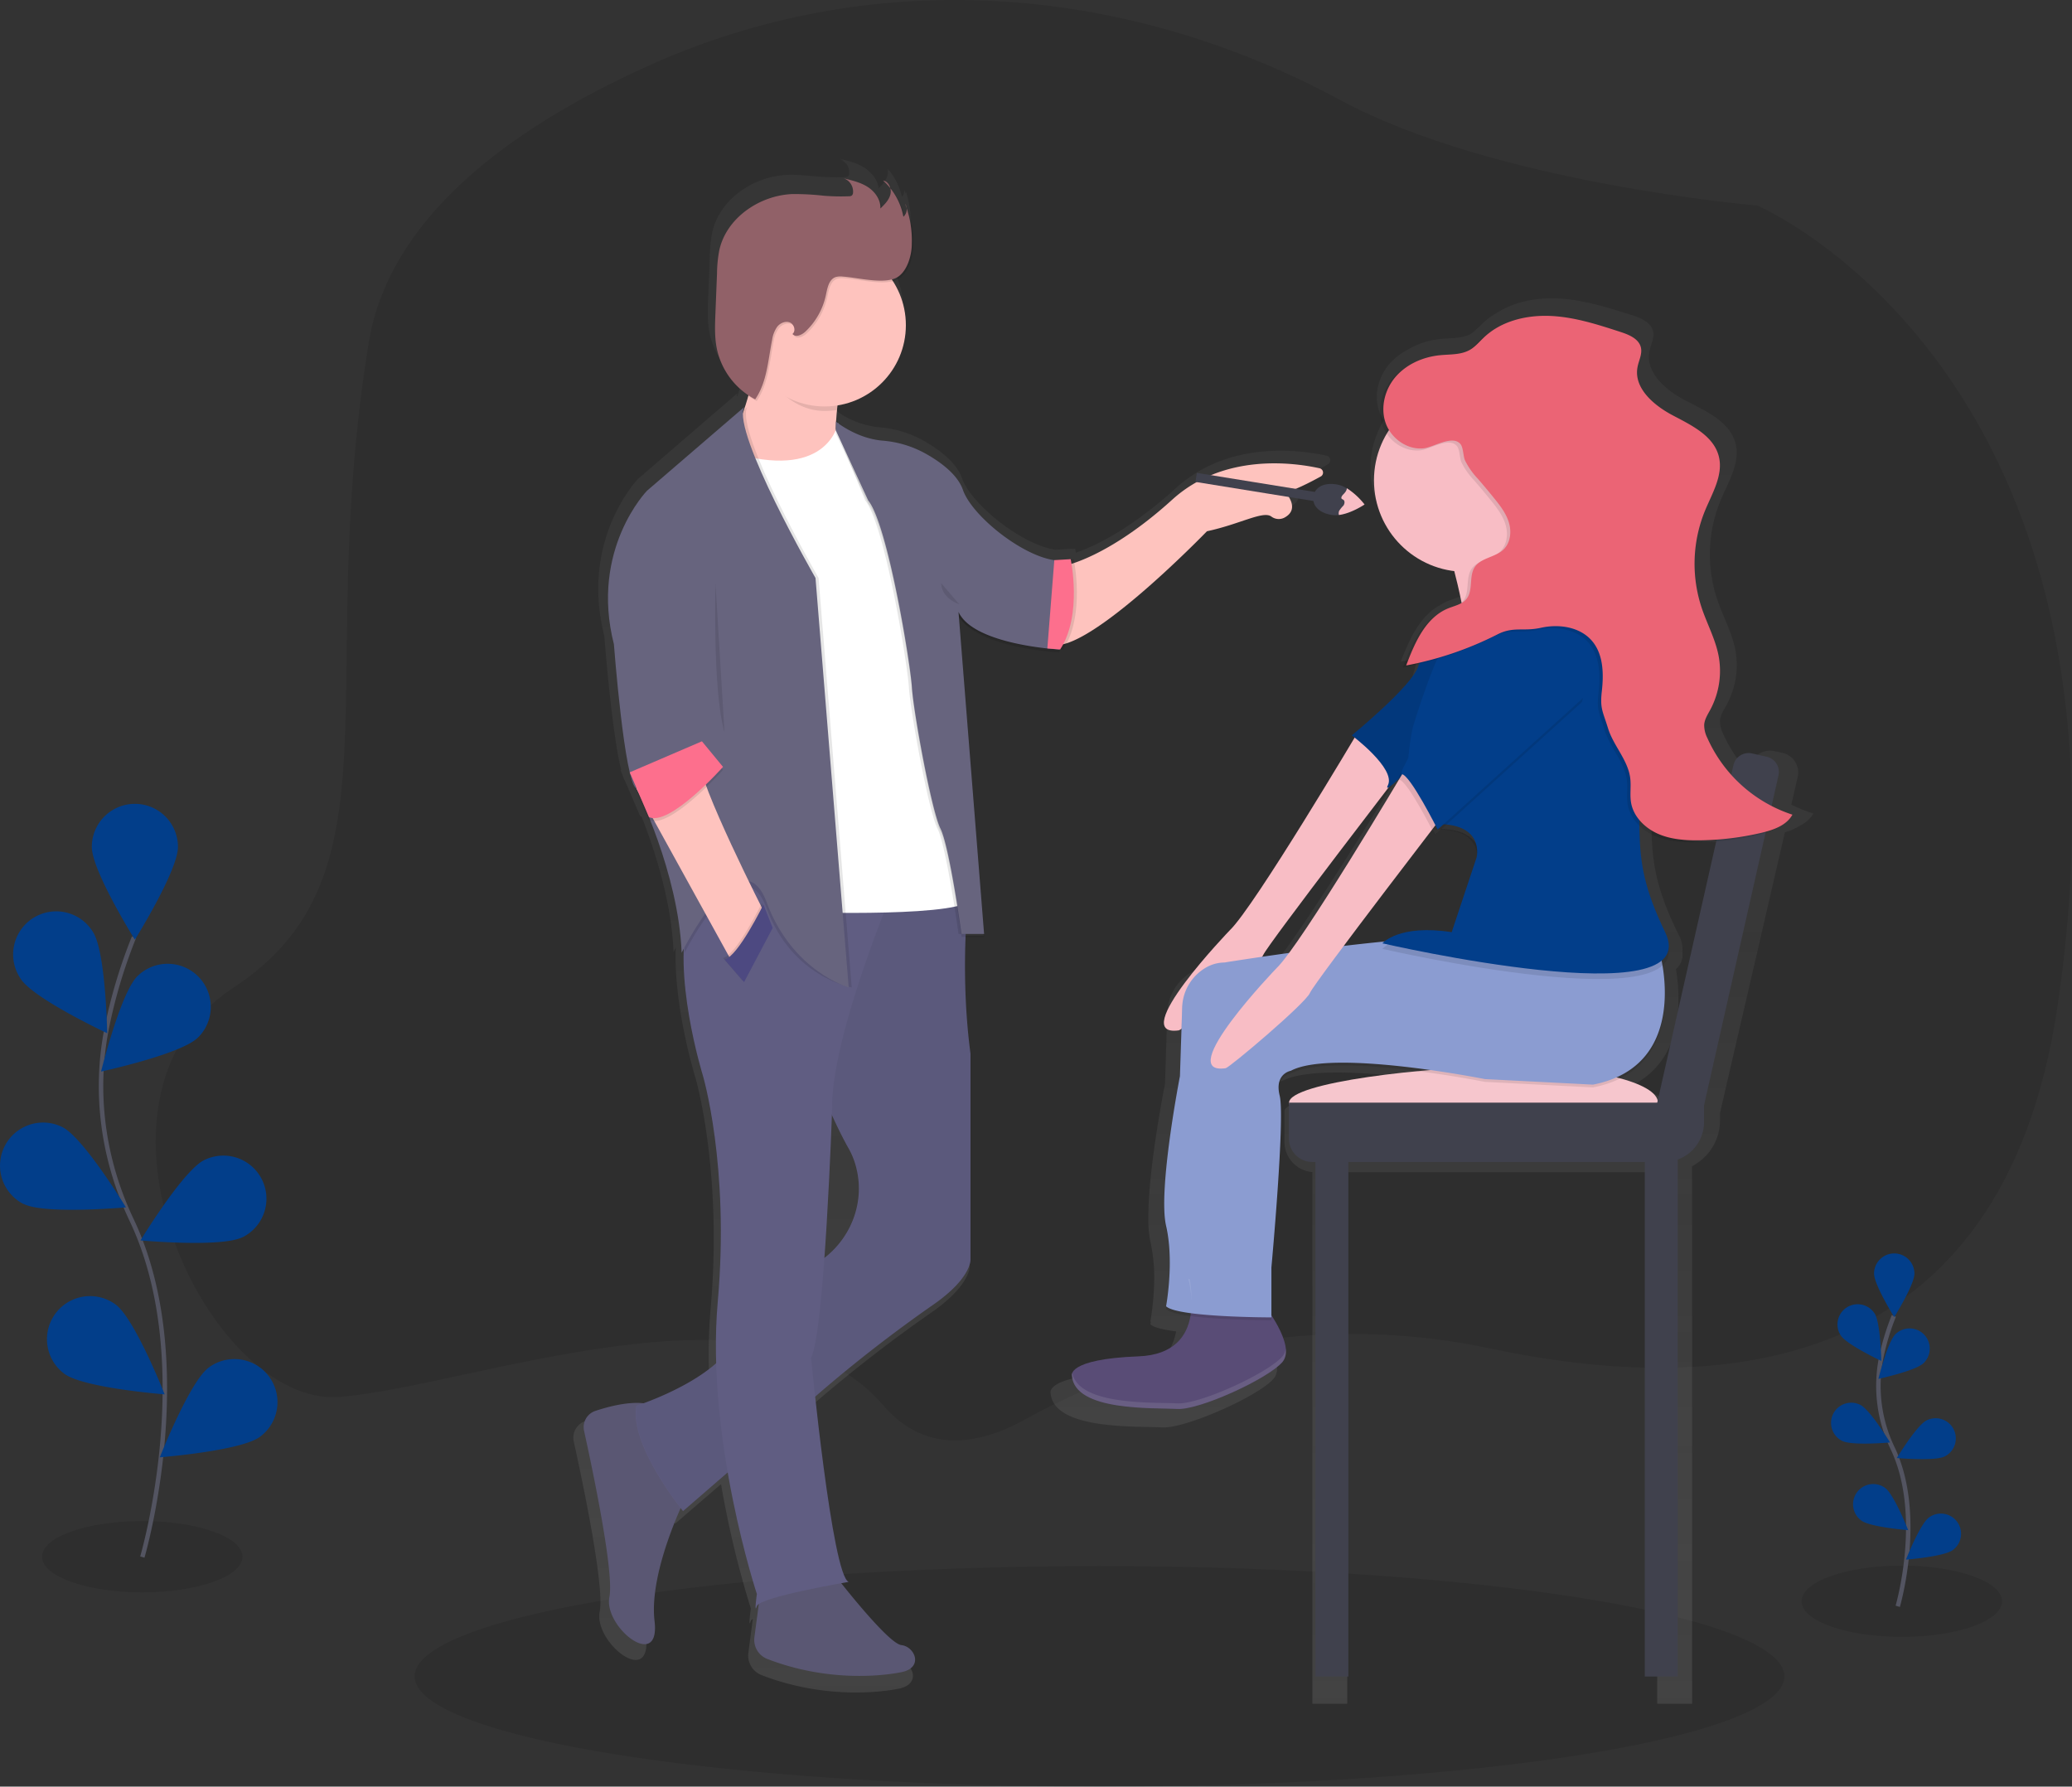 <svg xmlns="http://www.w3.org/2000/svg" xmlns:xlink="http://www.w3.org/1999/xlink" data-name="Layer 1" width="930.29" height="802.11" viewBox="0 0 930.29 802.11"><rect x="0" y="0" width="930.29" height="802.11" fill="#333333" stroke="none"/><defs><linearGradient id="bfaee591-1150-4c02-8d99-180d701f6f61-497" x1="777.82" y1="813.84" x2="777.82" y2="182.84" gradientUnits="userSpaceOnUse"><stop offset="0" stop-color="gray" stop-opacity="0.25"/><stop offset="0.54" stop-color="gray" stop-opacity="0.12"/><stop offset="1" stop-color="gray" stop-opacity="0.1"/></linearGradient><linearGradient id="451b59ba-420b-4fc9-a211-ed64f18bebb9-498" x1="475.85" y1="808.79" x2="475.85" y2="120.27" gradientTransform="matrix(-1, 0, 0, 1, 1038, 0)" xlink:href="#bfaee591-1150-4c02-8d99-180d701f6f61-497"/></defs><title>makeup artist</title><ellipse cx="493.65" cy="752.61" rx="307.5" ry="49.5" opacity="0.1"/><path d="M595.3,686.11c64.23-35.55,137.6-46.9,209.3-31.65,101.61,21.6,229.3,13.13,254-153.51,42.24-284.61-134.78-359.73-134.78-359.73s-117.72-9.86-187.33-47.4c-98.88-53.32-211.9-60.13-311.28-15-63.55,28.83-115.88,69-124.83,124.11-25,154.18,16.06,239.12-60.75,289.45s-11.17,188.51,47.74,183.73,191.95-57.26,243.8,3.52C549.6,701.16,572.9,698.51,595.3,686.11Z" transform="translate(-134.85 -48.95)" opacity="0.1"/><ellipse cx="853.87" cy="718.89" rx="45" ry="16" opacity="0.1"/><path d="M986.9,770.11s12-40.84-2.26-70.9a64.51,64.51,0,0,1-5.22-40.47,108.49,108.49,0,0,1,5.73-19" transform="translate(-134.85 -48.95)" fill="none" stroke="#535461" stroke-miterlimit="10" stroke-width="2"/><path d="M976.27,620.75c0,5,9.06,19.52,9.06,19.52s9.06-14.51,9.06-19.52a9.06,9.06,0,1,0-18.13,0Z" transform="translate(-134.85 -48.95)" fill="#023e8a"/><path d="M961.29,648.48c2.72,4.2,18.22,11.46,18.22,11.46s-.28-17.11-3-21.31a9.06,9.06,0,1,0-15.21,9.85Z" transform="translate(-134.85 -48.95)" fill="#023e8a"/><path d="M961.94,695.85c4.47,2.25,21.51.7,21.51.7s-8.88-14.63-13.35-16.88a9.06,9.06,0,1,0-8.16,16.18Z" transform="translate(-134.85 -48.95)" fill="#023e8a"/><path d="M970.51,731.59c4,3,21.08,4.32,21.08,4.32S985.31,720,981.29,717a9.06,9.06,0,1,0-10.78,14.57Z" transform="translate(-134.85 -48.95)" fill="#023e8a"/><path d="M998.53,660.91c-3.59,3.49-20.32,7.1-20.32,7.1s4.1-16.61,7.69-20.1a9.06,9.06,0,1,1,12.63,13Z" transform="translate(-134.85 -48.95)" fill="#023e8a"/><path d="M1008,702.82c-4.47,2.25-21.51.7-21.51.7s8.88-14.63,13.35-16.88a9.06,9.06,0,1,1,8.16,16.18Z" transform="translate(-134.85 -48.95)" fill="#023e8a"/><path d="M1011.66,744.83c-4,3-21.08,4.32-21.08,4.32s6.28-15.92,10.3-18.89a9.06,9.06,0,0,1,10.78,14.57Z" transform="translate(-134.85 -48.95)" fill="#023e8a"/><ellipse cx="63.87" cy="698.89" rx="45" ry="16" opacity="0.1"/><path d="M198.76,748s25.67-87.17-4.81-151.32c-12.8-26.93-17-57.15-11.13-86.37A231.54,231.54,0,0,1,195,469.73" transform="translate(-134.85 -48.95)" fill="none" stroke="#535461" stroke-miterlimit="10" stroke-width="2"/><path d="M176.07,429.18c0,10.68,19.34,41.66,19.34,41.66s19.34-31,19.34-41.66a19.34,19.34,0,0,0-38.68,0Z" transform="translate(-134.85 -48.95)" fill="#023e8a"/><path d="M144.1,488.35c5.81,9,38.88,24.46,38.88,24.46s-.6-36.52-6.41-45.48a19.34,19.34,0,1,0-32.47,21Z" transform="translate(-134.85 -48.95)" fill="#023e8a"/><path d="M145.49,589.47C155,594.28,191.4,591,191.4,591s-19-31.22-28.49-36a19.34,19.34,0,1,0-17.42,34.54Z" transform="translate(-134.85 -48.95)" fill="#023e8a"/><path d="M163.78,665.74c8.59,6.35,45,9.22,45,9.22s-13.4-34-22-40.32a19.34,19.34,0,1,0-23,31.1Z" transform="translate(-134.85 -48.95)" fill="#023e8a"/><path d="M223.59,514.88c-7.66,7.44-43.36,15.15-43.36,15.15s8.74-35.46,16.4-42.9a19.34,19.34,0,1,1,27,27.75Z" transform="translate(-134.85 -48.95)" fill="#023e8a"/><path d="M243.84,604.35c-9.54,4.81-45.91,1.49-45.91,1.49s19-31.22,28.49-36a19.34,19.34,0,1,1,17.42,34.54Z" transform="translate(-134.85 -48.95)" fill="#023e8a"/><path d="M251.59,694c-8.59,6.35-45,9.22-45,9.22s13.4-34,22-40.32a19.34,19.34,0,1,1,23,31.1Z" transform="translate(-134.85 -48.95)" fill="#023e8a"/><path d="M943.15,419.56a14,14,0,0,0,5.9-5.38,65.11,65.11,0,0,1-9.92-4L942,397.68a9,9,0,0,0-7-10.76l-3.4-.75a9.23,9.23,0,0,0-11,6.8l-.63,2.74a63.82,63.82,0,0,1-11.36-17.1,13,13,0,0,1-1.51-6.13c.19-2.55,1.7-4.79,2.93-7a37.3,37.3,0,0,0,3.88-25.15c-1.55-7.68-5.48-14.67-8-22.09a63.51,63.51,0,0,1,1.6-45c3.47-8.18,8.8-16.65,6.56-25.23-2.49-9.57-13-14.43-22-19s-18.53-12.58-16.66-22.29c.59-3.06,2.32-6.06,1.62-9.09-.94-4-5.59-6-9.64-7.24-10.83-3.44-21.82-6.91-33.2-7.44-9.34-.43-19.1,1.37-26.88,6.23a33.21,33.21,0,0,0-6.4,4.57,57.22,57.22,0,0,1-5.67,5.15c-4.1,2.07-9,1.8-13.63,2.24a35,35,0,0,0-15.06,5,27.89,27.89,0,0,0-7.49,5.77c-5.25,5.8-7.56,14.3-5,21.61a17,17,0,0,0,2.13,4.07,41.45,41.45,0,0,0-6.06,21.61c0,21.68,16.67,39.55,38.18,42.1,1.26,4.83,2.48,9.89,3.43,14.58a8.07,8.07,0,0,1-.81.64c-1.77.85-3.79,1.39-5.64,2.12a22.45,22.45,0,0,0-3.91,2c-9.15,4.93-13.84,15.61-17.62,25.37,2.6-.47,5.18-1,7.74-1.63-.13.32-.23.63-.32.92-2.63,9-17.13,59.14-17.13,59.14l3.08-6.62a4.85,4.85,0,0,1-.45,2.76c-1.28,2.49,1.17.68,5.06-2.91,0,.21.05.33.2.34-9.14,14.92-37.92,61.51-52.24,80.41-17.79,2.39-30.75,4.44-30.75,4.44a18,18,0,0,0-8.09,2,22,22,0,0,0-11.94,19l-1,31.67s-7.62,38.09-7.47,59.78a48.93,48.93,0,0,0,.88,10.93,74.82,74.82,0,0,1,1.75,16.55,119.55,119.55,0,0,1-1.75,19.45c.05.05.14.1.2.15-.12.73-.2,1.13-.2,1.13,1.45,1.41,5.89,2.44,11.56,3.18-1.6,8.9-7.48,18-24.73,18.67-25.2.95-30.43,5.37-31.43,7.64h0a2,2,0,0,0-.18,1.36c1.32,16.71,38.86,14.78,50.06,15.43a21.32,21.32,0,0,0,4.92-.45c1-.18,2-.41,3.07-.68,2.69-.68,5.71-1.64,8.86-2.78,3.78-1.37,7.76-3,11.62-4.77,1.93-.88,3.82-1.79,5.65-2.71,1.22-.62,2.4-1.24,3.54-1.86,5.71-3.1,10.34-6.2,12.39-8.61a6.17,6.17,0,0,0,.52-.7c.05-.09.1-.18.15-.27s.18-.32.26-.49.1-.23.14-.35.11-.3.16-.45.08-.27.12-.41.06-.28.09-.42.06-.31.08-.47,0-.23,0-.35c.52-5.39-3.53-12.72-6.82-17.66V625.49s4.66-49.17,4.57-70.87a50,50,0,0,0-.62-10.12,16.37,16.37,0,0,1-.5-3.17,7.29,7.29,0,0,1,5.77-7.11c11.72-6.1,42-3.61,64.64-.57-19.67,3-63.67,8.18-63.67,14.08v14a13.63,13.63,0,0,0,12.53,13.43V813.84h15.66V575.23H878.91V813.84h15.66V572.49a23.06,23.06,0,0,0,12.53-20.4v-3.47l29.15-126A26.19,26.19,0,0,0,943.15,419.56Zm-58.1,127.19c-.92-4-7.42-7.55-17.78-10.31,17.58-8.62,21.29-25.72,21.16-39A75.59,75.59,0,0,0,887.32,484a8.39,8.39,0,0,0,2.87-7.79,13.22,13.22,0,0,0-1.65-7.6c-10.4-21-12-33-12.22-49.32a24.62,24.62,0,0,0,7.05,4.61c6.14,2.65,13,3.12,19.73,3.06,3.25,0,6.5-.19,9.75-.44ZM777.85,421.08c.84,1.58,1.35,2.58,1.35,2.58l2.87-2.54c13.73.47,16.67,7.11,17.09,11.52a9.86,9.86,0,0,1-.2,1.3l-11.86,34.71c-20.59-3.17-29.59,2.35-32.13,4.41-6.35.6-12.81,1.3-19.17,2C748.57,458.44,766.17,436,777.85,421.08Z" transform="translate(-134.85 -48.95)" fill="url(#bfaee591-1150-4c02-8d99-180d701f6f61-497)"/><path d="M744.64,377.46S698,456.09,687.07,466.53c0,0-46.64,48.4-22.93,45,1.74-.25,35.87-29.1,37.86-33.82s66.53-88.56,66.53-88.56l-9.2-8.47Z" transform="translate(-134.85 -48.95)" fill="#f8bdc5"/><rect x="873.32" y="566.19" width="14.79" height="235.44" transform="translate(1626.59 1318.88) rotate(-180)" fill="#40414d"/><rect x="725.44" y="566.19" width="14.79" height="235.44" transform="translate(1330.83 1318.88) rotate(-180)" fill="#40414d"/><path d="M713.61,544c0,9,61.47,16.27,99.06,16.27S879.24,553,879.24,544s-29-16.27-66.58-16.27S713.61,535,713.61,544Z" transform="translate(-134.85 -48.95)" fill="#f6c6cd"/><path d="M731.61,544H889.45A10.5,10.5,0,0,1,900,554.5v16.13a0,0,0,0,1,0,0H713.61a0,0,0,0,1,0,0V562A18,18,0,0,1,731.61,544Z" transform="translate(1478.71 1065.68) rotate(-180)" fill="#40414d"/><path d="M906.69,385.69h8.06a0,0,0,0,1,0,0V563.63a7,7,0,0,1-7,7H901a7,7,0,0,1-7-7V398.35a12.66,12.66,0,0,1,12.66-12.66Z" transform="translate(1546.47 1094.76) rotate(-167.28)" fill="#40414d"/><path d="M702,634.23s14.93,18.67,8.71,26.14-37.28,21.75-47.29,21.16c-10.58-.62-46,1.24-47.29-14.93,0,0-2.49-7.47,29.87-8.71S668.36,623,668.36,623Z" transform="translate(-134.85 -48.95)" fill="#594c76"/><path d="M879.94,477.41s14.93,51-29.87,59.74l-48.54-2.49s-68.45-13.69-87.12-3.73c0,0-7.47,1.24-5,11.2s-3.73,77.16-3.73,77.16v22.4s-42.32,0-47.29-5c0,0,3.73-19.91,0-36.09s6.22-67.21,6.22-67.21l1-30.66a21.36,21.36,0,0,1,11.28-18.42,16.68,16.68,0,0,1,7.64-1.94s84.63-13.69,114.5-11.2S879.94,477.41,879.94,477.41Z" transform="translate(-134.85 -48.95)" opacity="0.1"/><path d="M879.94,476.16s14.93,51-29.87,59.74l-48.54-2.49s-68.45-13.69-87.12-3.73c0,0-7.47,1.24-5,11.2S705.69,618,705.69,618v22.4s-42.32,0-47.29-5c0,0,3.73-19.91,0-36.09s6.22-67.21,6.22-67.21l1-30.66a21.36,21.36,0,0,1,11.28-18.42,16.68,16.68,0,0,1,7.64-1.94s84.63-13.69,114.5-11.2S879.94,476.16,879.94,476.16Z" transform="translate(-134.85 -48.95)" fill="#8b9cd1"/><path d="M796.55,313.13s-22.4,26.14-24.89,34.85-29.87,31.11-29.87,31.11S761.7,394,758,401.49,784.1,376.6,784.1,376.6l34.85-51Z" transform="translate(-134.85 -48.95)" fill="#023e8a"/><path d="M796.55,313.13s-22.4,26.14-24.89,34.85-29.87,31.11-29.87,31.11S761.7,394,758,401.49,784.1,376.6,784.1,376.6l34.85-51Z" transform="translate(-134.85 -48.95)" opacity="0.1"/><path d="M781.61,283.26s11.2,36.09,11.2,49.78,47.29-3.73,46-11.2-27.38-34.85-28.63-46S781.61,283.26,781.61,283.26Z" transform="translate(-134.85 -48.95)" fill="#f8bdc5"/><path d="M819,308.15s43.56-11.2,49.78,52.27-5,70.94,13.69,109.52-126.95,5-126.95,5,7.47-8.71,31.11-5l11.2-33.6s3.73-14.93-17.42-14.93-11.2-43.56-11.2-43.56,11.2-37.34,17.42-41.07S804,310.64,819,308.15Z" transform="translate(-134.85 -48.95)" opacity="0.1"/><path d="M819,305.66s43.56-11.2,49.78,52.27-5,70.94,13.69,109.52-126.95,5-126.95,5,7.47-8.71,31.11-5l11.2-33.6s3.73-14.93-17.42-14.93-11.2-43.56-11.2-43.56,11.2-37.34,17.42-41.07S804,308.15,819,305.66Z" transform="translate(-134.85 -48.95)" fill="#023e8a"/><path d="M765.64,394.46S719,473.09,708.07,483.53c0,0-46.64,48.4-22.93,45,1.74-.25,35.87-29.1,37.86-33.82s66.53-88.56,66.53-88.56l-9.2-8.47Z" transform="translate(-134.85 -48.95)" fill="#f8bdc5"/><path d="M845.09,364.15l-66,59.74S766.68,399,762.95,399s44.8-73.43,44.8-73.43,12.45-14.93,19.91-7.47S857.53,320.59,845.09,364.15Z" transform="translate(-134.85 -48.95)" opacity="0.1"/><path d="M846.33,361.66l-66,59.74s-12.45-24.89-16.18-24.89S809,323.08,809,323.08s12.45-14.93,19.91-7.47S858.78,318.1,846.33,361.66Z" transform="translate(-134.85 -48.95)" fill="#023e8a"/><circle cx="657.96" cy="215.64" r="41.07" fill="#f8bdc5"/><path d="M772.84,251.09c-7.43,1-14.92-4.28-17.38-11.36s-.28-15.31,4.68-20.92,12.34-8.75,19.8-9.48c4.53-.44,9.36-.12,13.31-2.38,2.49-1.42,4.34-3.72,6.43-5.68,7.83-7.38,19.18-10.06,29.93-9.56s21.13,3.87,31.37,7.2c3.82,1.24,8.22,3.09,9.1,7,.67,2.94-1,5.85-1.53,8.8-1.76,9.39,7.29,17.11,15.74,21.58s18.41,9.17,20.76,18.44c2.11,8.31-2.92,16.5-6.2,24.42a62.9,62.9,0,0,0-1.51,43.54c2.4,7.18,6.12,14,7.58,21.39a36.9,36.9,0,0,1-3.66,24.35c-1.17,2.18-2.6,4.35-2.77,6.81a12.81,12.81,0,0,0,1.42,5.94,63.32,63.32,0,0,0,38.19,34.43c-2.67,4.84-8.5,6.86-13.88,8.13a127.81,127.81,0,0,1-28,3.38c-6.34.06-12.85-.39-18.64-3s-10.82-7.6-11.91-13.85c-.63-3.62.07-7.36-.38-11-1-8.2-7.59-14.63-10-22.53-2.31-7.55-3.65-8.7-2.76-16.55s.72-16.57-4.4-22.58c-5.36-6.3-14.78-7.7-22.86-5.91s-12.26-.74-19.64,3a151.84,151.84,0,0,1-40.94,13.92c3.86-10.22,8.71-21.49,18.83-25.62,2.9-1.18,6.26-1.81,8.23-4.24,3.14-3.88,1-10.1,3.71-14.28s9.16-4.37,12.87-7.85c3.15-3,3.73-7.91,2.51-12.05s-3.91-7.67-6.63-11q-3.61-4.49-7.39-8.84A33.26,33.26,0,0,1,791,256.5c-.85-2-.69-5.78-2.08-7.37C785.4,245.1,777.13,250.52,772.84,251.09Z" transform="translate(-134.85 -48.95)" opacity="0.1"/><path d="M774.35,250.18c-7.43,1-14.92-4.28-17.38-11.36s-.28-15.31,4.68-20.92,12.34-8.75,19.8-9.48c4.53-.44,9.36-.12,13.31-2.38,2.49-1.42,4.34-3.72,6.43-5.68,7.83-7.38,19.18-10.06,29.93-9.56s21.13,3.87,31.37,7.2c3.82,1.24,8.22,3.09,9.1,7,.67,2.94-1,5.85-1.53,8.8-1.76,9.39,7.29,17.11,15.74,21.58s18.41,9.17,20.76,18.44c2.11,8.31-2.92,16.5-6.2,24.42a62.9,62.9,0,0,0-1.51,43.54c2.4,7.18,6.12,14,7.58,21.39a36.9,36.9,0,0,1-3.66,24.35c-1.17,2.18-2.6,4.35-2.77,6.81a12.81,12.81,0,0,0,1.42,5.94,63.32,63.32,0,0,0,38.19,34.43c-2.67,4.84-8.5,6.86-13.88,8.13a127.81,127.81,0,0,1-28,3.38c-6.34.06-12.85-.39-18.64-3s-10.82-7.6-11.91-13.85c-.63-3.62.07-7.36-.38-11-1-8.2-7.59-14.63-10-22.53-2.31-7.55-3.65-8.7-2.76-16.55s.72-16.57-4.4-22.58c-5.36-6.3-14.78-7.7-22.86-5.91s-12.26-.74-19.64,3a151.84,151.84,0,0,1-40.94,13.92c3.86-10.22,8.71-21.49,18.83-25.62,2.9-1.18,6.26-1.81,8.23-4.24,3.14-3.88,1-10.1,3.71-14.28s9.16-4.37,12.87-7.85c3.15-3,3.73-7.91,2.51-12.05s-3.91-7.67-6.63-11q-3.61-4.49-7.39-8.84a33.26,33.26,0,0,1-5.74-8.23c-.85-2-.69-5.78-2.08-7.37C786.91,244.19,778.64,249.62,774.35,250.18Z" transform="translate(-134.85 -48.95)" fill="#eb6475"/><g opacity="0.1"><path d="M669.78,632.83a43,43,0,0,0-1.42-9.8l.63.21A43.34,43.34,0,0,1,669.78,632.83Z" transform="translate(-134.85 -48.95)" fill="#fff"/><path d="M663.38,679c10,.59,41.07-13.69,47.29-21.16a6.64,6.64,0,0,0,1.44-3.53,7.81,7.81,0,0,1-1.44,6c-6.22,7.47-37.28,21.75-47.29,21.16-10.58-.62-46,1.24-47.29-14.93a2,2,0,0,1,.17-1.31C619.11,680.17,653.07,678.42,663.38,679Z" transform="translate(-134.85 -48.95)" fill="#fff"/></g><path d="M397.65,686.94c6-2,15-4.28,22.09-3.47,6.74-2.46,22.6-8.88,33.43-18.39a241,241,0,0,1,.71-28.24c5.54-63-6.92-104.49-6.92-104.49s-9.78-31.67-8.71-57.95c-.63,1.19-1,1.9-1,1.9-.86-22.67-8.58-46.13-14.36-60.74a4.88,4.88,0,0,1-.65-.24L415.67,400a13.31,13.31,0,0,1-1.22-2.83l-1-2.43.31-.13c-.1-.4-.21-.82-.31-1.25h0c-4.13-17.47-7.28-58.9-7.28-58.9-11.07-43.6,15.22-70.58,15.22-70.58L466,225.45a5.66,5.66,0,0,0-.44,1.57l.37-.32c.63-1.8,1.32-4,2-6.44a33.93,33.93,0,0,1-4.46-3.77,34.27,34.27,0,0,1-10-17.85c-1.08-5.31-.87-10.78-.65-16.19l.74-18.52a58.81,58.81,0,0,1,1.1-10.8c3.37-14.74,18.43-25,33.54-25.65,4.81-.2,9.61.41,14.4.77a96.85,96.85,0,0,0,11.7.25,2.12,2.12,0,0,0,1.26-.33,1.85,1.85,0,0,0,.55-1.28,6.37,6.37,0,0,0-1.56-4.77,5.94,5.94,0,0,0-2-1.16l1.08.26a5.88,5.88,0,0,0-1.77-.95c3.86.91,7.81,1.86,11.13,4a14.38,14.38,0,0,1,2.6,2.19,11.35,11.35,0,0,1,3.76,7c1.73-1.69,3.39-3.55,4-5.87a5.93,5.93,0,0,0,0-2.84q.39.49.76,1c0-.1,0-.2-.07-.3a29.7,29.7,0,0,1,5.81,12A4.66,4.66,0,0,0,540.8,134c.22.68.43,1.37.62,2.07a4.79,4.79,0,0,0,.07-1.38,47.32,47.32,0,0,1,2.31,16.43c0,5.56-2.46,14.21-8.42,16.16-.3.1-.62.18-.94.25a37.35,37.35,0,0,1-25.19,57.05q-.14,1-.28,2.13l-.24,0c-.16,1.5-.29,3.08-.39,4.73a31.84,31.84,0,0,0,4.9,3.94,40.46,40.46,0,0,0,16.34,5.41,48.63,48.63,0,0,1,19.65,5.84c7.12,4,15,9.79,17.45,16.84,4.12,11.77,26.76,30,42,32.27l5.4-.31.39-.12v.1l1.32-.08.08,0v0l.35,0,0,.08,1.37-.08s.14.63.32,1.75c7.65-2.62,23.88-9.92,45-29.08,23.54-21.35,55.31-17.15,67.56-14.46a2.1,2.1,0,0,1,.56,3.89c-4.94,2.72-12.62,6.67-16.22,7.11,0,0,7.42,7.68-.46,11.78a5.67,5.67,0,0,1-5.93-.57c-3.79-2.77-14.33,3.51-29.59,6.78,0,0-43.08,44.58-64.45,51.48a30.74,30.74,0,0,1-1.63,2.84l-1.32-.11-.07.11h-.18l-.16,1.4s-33.25-1.75-44-13.82a17.32,17.32,0,0,1-2.11-2.25l11.56,145.48h-.11l.11,1.38h-8.5a320.62,320.62,0,0,0,2.28,53.63v94.8s.44,8.35-16.89,20.5a647.93,647.93,0,0,0-52.48,40.67l-2.1,1.82c3.19,29,9.86,83.08,15.42,85.1l-3.43.6c5.91,7.45,22.56,27.89,27.65,28.46,6.23.69,10.38,10.38,0,12.46-9.58,1.92-34.48,4.42-61.65-6.08a9.41,9.41,0,0,1-5.92-10l2-15.28a2.14,2.14,0,0,0-.88.93c-1.38,4.15,0-5.54,0-5.54a433,433,0,0,1-13.38-55.84L438,733s-.42-.51-1.13-1.43c-5,11.44-14,34.81-12,51.95,2.77,23.53-23.53,2.77-20.76-11.07,2.24-11.2-7.75-58.64-11.65-76.34A7.89,7.89,0,0,1,397.65,686.94Z" transform="translate(-134.85 -48.95)" fill="url(#451b59ba-420b-4fc9-a211-ed64f18bebb9-498)"/><path d="M612.52,303s19.6-3.38,48.65-29.73c23-20.85,54-16.74,66-14.12a2,2,0,0,1,.55,3.79c-4.83,2.65-12.33,6.51-15.84,6.95,0,0,7.24,7.5-.45,11.51a5.54,5.54,0,0,1-5.79-.56c-3.7-2.7-14,3.43-28.89,6.62,0,0-58.11,60.14-71.62,50Z" transform="translate(-134.85 -48.95)" fill="#fec3be"/><path d="M512.51,221.28s-5.41,23,0,39.19l-24.33,3.38L466.57,253V238.85s10.14-21.62,7.43-46.62Z" transform="translate(-134.85 -48.95)" fill="#fec3be"/><path d="M443.59,719.28S426,753.74,428.73,776.71s-23,2.7-20.27-10.81c2.19-10.93-7.57-57.26-11.37-74.54a7.7,7.7,0,0,1,5.12-9c8.13-2.67,21.72-6,28.56-.94C440.89,688.87,443.59,719.28,443.59,719.28Z" transform="translate(-134.85 -48.95)" fill="#5a5773"/><path d="M510.49,757.11s23,29.73,29.06,30.41,10.14,10.14,0,12.16c-9.35,1.87-33.67,4.32-60.2-5.94a9.19,9.19,0,0,1-5.78-9.78l3.81-28.88Z" transform="translate(-134.85 -48.95)" fill="#5a5773"/><path d="M548.33,441.56l22,2.94s-5.14,36.92.26,77.47v92.57s.43,8.15-16.49,20a632.65,632.65,0,0,0-51.24,39.71l-61.32,53.12s-24.33-29.73-20.95-47.3c0,0,40.54-12.84,45.95-33.79,3.1-12,18.82-22,31.69-28.35,16.58-8.19,25.62-26.8,21.08-44.72a34.48,34.48,0,0,0-3.45-8.69c-10.81-18.92-26.35-61.49-26.35-61.49l29.73-56.76Z" transform="translate(-134.85 -48.95)" fill="#605d82"/><path d="M548.43,441.56l22,2.94s-5.14,36.92.26,77.47v92.57s.43,8.15-16.49,20A632.65,632.65,0,0,0,503,674.27l-61.32,53.12s-24.33-29.73-20.95-47.3c0,0,40.54-12.84,45.95-33.79,3.1-12,18.82-22,31.69-28.35,16.58-8.19,25.62-26.8,21.08-44.72a34.48,34.48,0,0,0-3.45-8.69c-10.81-18.92-26.35-61.49-26.35-61.49l29.73-56.76Z" transform="translate(-134.85 -48.95)" opacity="0.05"/><path d="M515.89,759.14S476,765.9,474.67,770s0-5.41,0-5.41-23-69.6-17.57-131.09-6.76-102-6.76-102-14.19-45.95-6.08-72.3,93.25-14.87,93.25-14.87S507.78,513.86,508.46,547c0,0-3.38,100-9.46,111.49C499,658.46,508.46,756.44,515.89,759.14Z" transform="translate(-134.85 -48.95)" fill="#605d82"/><path d="M511.16,238.85s-4.05,25-44.6,14.19l27,205.41s78.38,2.7,77.71-6.76L555.08,327.37Z" transform="translate(-134.85 -48.95)" fill="#fff"/><path d="M510.15,237.5s7.68,8.24,19.52,9.27a47.49,47.49,0,0,1,19.18,5.71c7,3.89,14.63,9.55,17,16.45,4.73,13.51,34.46,35.81,48,31.08l-4.73,40.54s-38.51-2-45.27-16.89l11.49,144.6H565.22s-5.41-39.19-9.46-47.3-12.16-52.7-12.84-63.52-10.81-73-19.6-83.79l-13.18-32.1Z" transform="translate(-134.85 -48.95)" opacity="0.1"/><path d="M510.15,239.53s9,7.57,20.87,8.59a47.49,47.49,0,0,1,19.18,5.71c7,3.89,14.63,9.55,17,16.45,4.73,13.51,34.46,35.81,48,31.08l-4.73,40.54s-38.51-2-45.27-16.89L576.7,469.6H566.57s-5.41-39.19-9.46-47.3-12.16-52.7-12.84-63.52-10.81-73-19.6-83.79l-14.53-31.42Z" transform="translate(-134.85 -48.95)" opacity="0.1"/><path d="M510.15,238.18s9,7.57,20.87,8.59a47.49,47.49,0,0,1,19.18,5.71c7,3.89,14.63,9.55,17,16.45,4.73,13.51,34.46,35.81,48,31.08l-4.73,40.54s-38.51-2-45.27-16.89l11.49,144.6H566.57s-5.41-39.19-9.46-47.3-12.16-52.7-12.84-63.52-10.81-73-19.6-83.79l-14.53-31.42Z" transform="translate(-134.85 -48.95)" fill="#67647e"/><path d="M475.69,212.16c.88-6.4-.88-10.4-1.69-17.91l38.51,29.06s-.92,3.93-1.62,9.67a36.73,36.73,0,0,1-5.81.47C491.64,233.45,482,223,475.69,212.16Z" transform="translate(-134.85 -48.95)" opacity="0.1"/><circle cx="370.23" cy="145.99" r="36.49" fill="#fec3be"/><path d="M544.9,159.17a46.19,46.19,0,0,0-3-18.06,4.5,4.5,0,0,1-.77,5.83A28.91,28.91,0,0,0,532,130.7c2.6.42,3.93,3.65,3.3,6.21s-2.61,4.53-4.51,6.35c.22-3.87-2.33-7.47-5.57-9.6s-7.1-3-10.87-3.94a6.3,6.3,0,0,1,4.17,6.46,1.8,1.8,0,0,1-.54,1.25,2.07,2.07,0,0,1-1.23.33,94.57,94.57,0,0,1-11.42-.24,119.71,119.71,0,0,0-14.06-.75c-14.76.62-29.46,10.65-32.75,25a57.43,57.43,0,0,0-1.07,10.54l-.72,18.08c-.21,5.28-.42,10.63.64,15.81A33.49,33.49,0,0,0,474.58,229c5.3-7.68,5.77-17.55,7.61-26.7a13.51,13.51,0,0,1,2.29-5.9c1.33-1.66,3.67-2.71,5.65-1.92s2.84,3.82,1.19,5.17c1.42,1.73,4.22.44,5.85-1.1a31.56,31.56,0,0,0,9.16-16.35c.66-3.15,1.32-7,4.36-8.09a8.2,8.2,0,0,1,3.27-.22c6.43.44,16.49,3.1,22.73,1.06C542.5,173,544.9,164.59,544.9,159.17Z" transform="translate(-134.85 -48.95)" opacity="0.1"/><path d="M544.23,158.49a46.19,46.19,0,0,0-3-18.06,4.5,4.5,0,0,1-.77,5.83A28.91,28.91,0,0,0,531.33,130c2.6.42,3.93,3.65,3.3,6.21s-2.61,4.53-4.51,6.35c.22-3.87-2.33-7.47-5.57-9.6s-7.1-3-10.87-3.94a6.3,6.3,0,0,1,4.17,6.46,1.8,1.8,0,0,1-.54,1.25,2.07,2.07,0,0,1-1.23.33,94.57,94.57,0,0,1-11.42-.24,119.71,119.71,0,0,0-14.06-.75c-14.76.62-29.46,10.65-32.75,25a57.43,57.43,0,0,0-1.07,10.54l-.72,18.08c-.21,5.28-.42,10.63.64,15.81a33.49,33.49,0,0,0,17.21,22.74c5.3-7.68,5.77-17.55,7.61-26.7a13.51,13.51,0,0,1,2.29-5.9c1.33-1.66,3.67-2.71,5.65-1.92s2.84,3.82,1.19,5.17c1.42,1.73,4.22.44,5.85-1.1a31.56,31.56,0,0,0,9.16-16.35c.66-3.15,1.32-7,4.36-8.09a8.2,8.2,0,0,1,3.27-.22c6.43.44,16.49,3.1,22.73,1.06C541.82,172.37,544.23,163.92,544.23,158.49Z" transform="translate(-134.85 -48.95)" fill="#916168"/><path d="M616.91,300s5.41,25-4.73,40.54l-5.74-.47,3.13-39.65Z" transform="translate(-134.85 -48.95)" opacity="0.1"/><path d="M615.56,300s5.41,25-4.73,40.54l-5.74-.47,3.13-39.65Z" transform="translate(-134.85 -48.95)" fill="#fd6f8d"/><path d="M470.28,231.76l-43.58,37.5S401,295.61,411.83,338.18c0,0,4.73,62.16,10.14,64.87,0,0,18.92,37.84,20.27,73.65,0,0,25.34-51,36.83-19.93s38.18,35.47,38.18,35.47L502.38,308.45S464.88,243.24,470.28,231.76Z" transform="translate(-134.85 -48.95)" opacity="0.1"/><path d="M468.93,231.76l-43.58,37.5s-25.68,26.35-14.87,68.92c0,0,4.73,62.16,10.14,64.87,0,0,18.92,37.84,20.27,73.65,0,0,26.69-53.72,38.18-22.64s36.83,38.18,36.83,38.18L501,308.45S463.52,243.24,468.93,231.76Z" transform="translate(-134.85 -48.95)" fill="#67647e"/><path d="M449,390.21s-10.81-7.43-28.38,12.84l43.24,78.38,14.53-22S447.65,399,449,390.21Z" transform="translate(-134.85 -48.95)" fill="#fec3be"/><path d="M459.47,394.6s-23.91,26.86-33.24,22.55L417.59,397,450,383.11Z" transform="translate(-134.85 -48.95)" opacity="0.1"/><path d="M459.47,393.25s-23.91,26.86-33.24,22.55l-8.64-20.11L450,381.76Z" transform="translate(-134.85 -48.95)" fill="#fd6f8d"/><path d="M476.93,454.38s-11.38,23.33-17.46,24.69l8.78,10.14,12.84-24.33Z" transform="translate(-134.85 -48.95)" opacity="0.1"/><path d="M477.61,455.05s-11.38,23.33-17.46,24.69l8.78,10.14,12.84-24.33Z" transform="translate(-134.85 -48.95)" fill="#4d4981"/><path d="M456.09,310.81s-1.35,48.65,4.05,66.89" transform="translate(-134.85 -48.95)" opacity="0.1"/><path d="M565.56,320.27s-8.11-2.7-8.11-9.46" transform="translate(-134.85 -48.95)" opacity="0.1"/><rect x="671.58" y="265.76" width="57.41" height="4.1" transform="translate(-83.19 -157.19) rotate(9.18)" fill="#40414d"/><path d="M747.51,275.44s-5.87,4-11.51,4.72a11,11,0,0,1-3.11,0c-5.17-.83-7.85-3.36-8.34-6.33a6.84,6.84,0,0,1,.65-4c1.4-2.67,4.74-4.22,9.91-3.38a12.69,12.69,0,0,1,4.44,1.76A32.47,32.47,0,0,1,747.51,275.44Z" transform="translate(-134.85 -48.95)" fill="#40414d"/><path d="M747.51,275.44s-5.87,4-11.51,4.72a2.84,2.84,0,0,1,.12-1.88,13.88,13.88,0,0,1,1.9-2.34c.59-.82.75-2.18-.12-2.68a3.43,3.43,0,0,1-.59-.32c-.52-.47,0-1.31.44-1.81.84-.85,1.8-1.86,1.79-3A32.47,32.47,0,0,1,747.51,275.44Z" transform="translate(-134.85 -48.95)" fill="#f8bdc5"/></svg>